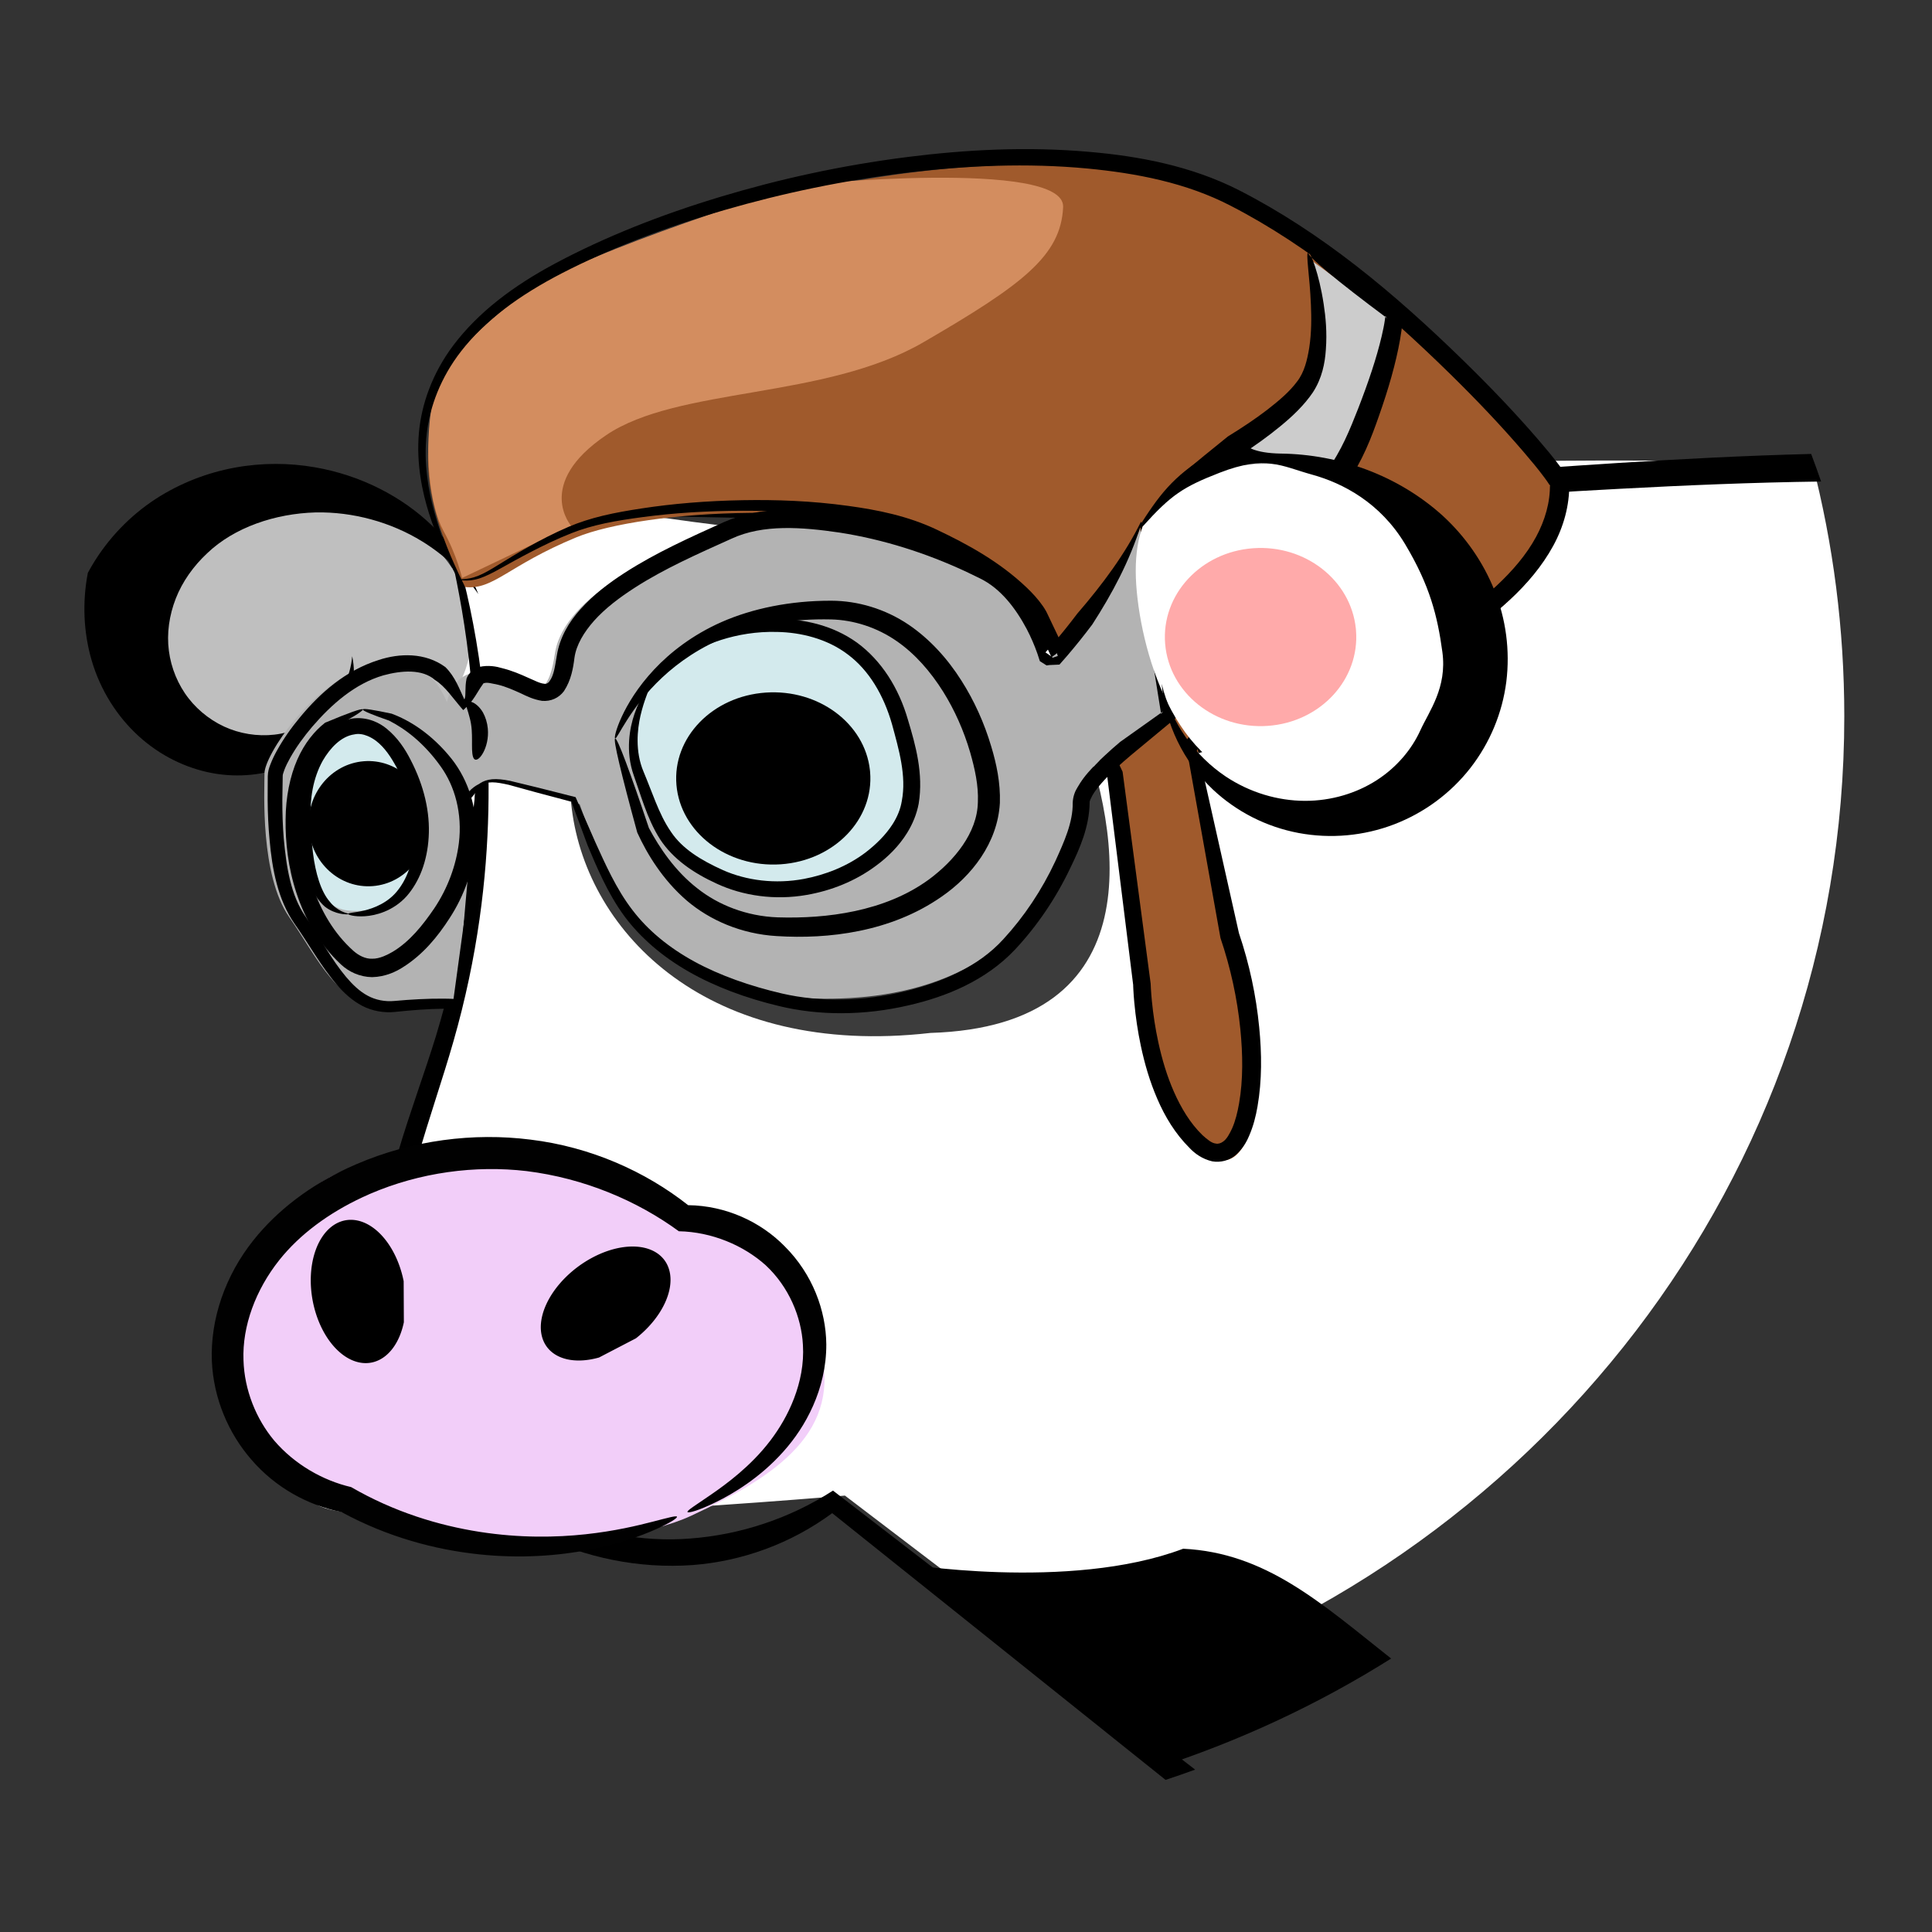 <?xml version="1.0" encoding="UTF-8" standalone="no"?>
 

<svg
   xmlns:dc="http://purl.org/dc/elements/1.1/"
   xmlns:cc="http://creativecommons.org/ns#"
   xmlns:rdf="http://www.w3.org/1999/02/22-rdf-syntax-ns#"
   xmlns:svg="http://www.w3.org/2000/svg"
   xmlns="http://www.w3.org/2000/svg"
   xmlns:sodipodi="http://sodipodi.sourceforge.net/DTD/sodipodi-0.dtd"
   xmlns:inkscape="http://www.inkscape.org/namespaces/inkscape"
   xml:space="preserve"
   width="256"
   height="256"
   style="fill-rule:evenodd"
   viewBox="0 0 72.249 72.249"
   id="svg2"
   version="1.1"
   inkscape:version="0.48.3.1 r9886"
   sodipodi:docname="avatar-default.svg"><rect x="0" y="0" width="72.249" height="72.249" fill="#333333" stroke="none"/><sodipodi:namedview
   pagecolor="#ffffff"
   bordercolor="#666666"
   borderopacity="1"
   objecttolerance="10"
   gridtolerance="10"
   guidetolerance="10"
   inkscape:pageopacity="0"
   inkscape:pageshadow="2"
   inkscape:window-width="1914"
   inkscape:window-height="1030"
   id="namedview18"
   showgrid="false"
   showguides="true"
   inkscape:guide-bbox="true"
   fit-margin-top="0"
   fit-margin-left="0"
   fit-margin-right="0"
   fit-margin-bottom="0"
   inkscape:zoom="1.2685914"
   inkscape:cx="22.428077"
   inkscape:cy="166.89951"
   inkscape:window-x="0"
   inkscape:window-y="26"
   inkscape:window-maximized="1"
   inkscape:current-layer="svg2"><sodipodi:guide
     orientation="0,1"
     position="202.036,-1.5223364e-06"
     id="guide3001" /></sodipodi:namedview>
 <defs
   id="defs4"><style
     type="text/css"
     id="style6">
   
    .fil2 {fill:#6F448A}
    .fil3 {fill:#73A848}
    .fil1 {fill:#6F448A;fill-rule:nonzero}
    .fil0 {fill:#73A848;fill-rule:nonzero}
   
  </style></defs>
 
<g
   id="g8687-3"
   transform="matrix(0.305,0,0,0.3,0.106,7.329)"><path
     d="m 47.372,93.409 a 14.932,16.477 0 1 1 8.373,2.447"
     id="path4419-58"
     style="fill:#f1f1f1;fill-opacity:1;stroke:none"
     inkscape:connector-curvature="0" /><path
     d="m 54.238,85.545 a 4.199,4.095 0 1 1 0.394,0.095"
     id="path3123-6-5-33"
     style="fill:#000000;fill-opacity:1;stroke:none"
     inkscape:connector-curvature="0" /><path
     d="m 57.172,61.589 c -0.009,0.319 -1.291,0.5 -3.38,1.166 -1.045,0.333 -2.291,0.804 -3.622,1.527 -1.331,0.723 -2.751,1.701 -4.048,3.019 0,0 0,0 0,0 -1.211,1.224 -2.324,2.758 -3.169,4.555 -0.845,1.797 -1.422,3.859 -1.522,6.026 0,0 0,0 0,2.3e-5 -0.188,3.785 1.131,8.06 3.985,11.213 0.673,0.989 1.468,1.897 2.358,2.698 2.132,1.92 4.683,3.118 7.165,3.487 0,0 0,0 0,-2.3e-5 0.053,-9.599 0.264,-17.963 0.673,-23.99 0.409,-6.028 1.014,-9.719 1.561,-9.7 0.547,0.018 0.904,3.783 0.899,10.195 -0.005,6.412 -0.374,15.473 -0.984,25.811 0,0 0,0 0,0 -3.826,0.112 -7.767,-0.786 -11.196,-2.67 -1.431,-0.786 -2.739,-1.724 -3.892,-2.784 -3.713,-4.214 -5.212,-9.701 -4.758,-14.569 0,0 0,0 0,0 0.267,-2.783 1.141,-5.321 2.343,-7.465 1.201,-2.144 2.729,-3.894 4.346,-5.228 0,-2.3e-5 0,-2.3e-5 0,-2.3e-5 1.738,-1.43 3.547,-2.366 5.194,-2.96 1.646,-0.595 3.133,-0.851 4.343,-0.933 2.42,-0.164 3.714,0.285 3.706,0.605 z"
     id="path4261-7"
     style="fill:#000000;fill-rule:evenodd;stroke:none"
     inkscape:connector-curvature="0" /><path
     id="path4095-8-6"
     d="M 191.594,33 C 173.676,33.136 157.202,33.87 145.625,35.656 108.757,52.128 58.697,32.883 55.094,37.688 L 54.875,105.531 c 0,0 -14.504,50.463 -16.906,56.469 -2.402,6.005 65.281,0 65.281,0 l 32.156,24.906 c 52.314,-15.9 90.375,-64.521 90.375,-122.031 0,-10.914 -1.358,-21.514 -3.938,-31.625 -10.129,-0.207 -20.408,-0.325 -30.25,-0.25 z"
     style="fill:#ffffff;fill-opacity:1;fill-rule:evenodd;stroke:none;display:inline"
     inkscape:connector-curvature="0" /><path
     id="path3213-0"
     d="m 144.719,168.625 c -13.97,5.373 -34.688,1.812 -34.688,1.812 l 31.094,25.625 c 10.337,-3.37 20.106,-7.999 29.094,-13.75 -8.703,-7.012 -15.379,-13.178 -25.5,-13.688 z"
     style="fill:#000000;fill-rule:evenodd;stroke:none"
     inkscape:connector-curvature="0" /><path
     d="m 36.714,76.166 c -5.191,-2.777 -3.034,-6.843 0.171,-11.339 3.205,-4.496 10.012,-5.891 15.202,-3.114 5.191,2.777 8.432,7.547 5.227,12.043 -1.939,2.721 -6.951,5.548 -10.64,5.661"
     id="path4421-9-4"
     style="fill:#c1c1c1;fill-opacity:1;stroke:none"
     inkscape:connector-curvature="0" /><path
     d="m 34.484,74.357 c 0.219,-0.229 1.441,0.67 3.553,1.636 2.112,0.966 5.218,1.935 8.65,1.757 0.168,-0.009 0.335,-0.021 0.501,-0.034 3.31,-0.269 6.148,-1.558 8.054,-2.708 1.906,-1.15 2.979,-2.117 3.215,-1.917 0.236,0.2 -0.43,1.584 -2.268,3.199 -0.919,0.808 -2.138,1.652 -3.631,2.337 -1.493,0.684 -3.259,1.205 -5.174,1.377 -0.192,0.016 -0.386,0.03 -0.581,0.04 -1.986,0.1 -3.878,-0.189 -5.511,-0.695 C 39.661,78.844 38.287,78.126 37.232,77.404 36.176,76.681 35.435,75.956 34.986,75.403 34.537,74.85 34.375,74.472 34.484,74.357 z"
     id="path4423-2-6"
     style="fill:#000000;fill-rule:evenodd;stroke:none"
     inkscape:connector-curvature="0" /><path
     d="m 50.424,57.787 c 0.057,0.312 -1.389,0.771 -3.413,1.911 -2.024,1.14 -4.635,3.081 -6.511,5.961 -0.092,0.141 -0.181,0.283 -0.268,0.425 -1.73,2.835 -2.358,5.888 -2.549,8.106 -0.191,2.218 -0.041,3.655 -0.342,3.728 -0.301,0.073 -1.027,-1.279 -1.252,-3.717 -0.224,-2.437 0.203,-6.006 2.178,-9.305 0.1,-0.165 0.202,-0.33 0.309,-0.493 1.087,-1.665 2.435,-3.025 3.805,-4.048 1.37,-1.023 2.758,-1.711 3.963,-2.139 2.411,-0.856 4.023,-0.741 4.08,-0.429 z"
     id="path4423-2-4-0"
     style="fill:#000000;fill-rule:evenodd;stroke:none"
     inkscape:connector-curvature="0" /><path
     d="M 28.674,68.303 A 18.898,16.35 0 1 1 39.271,70.731"
     id="path3979-8-8"
     style="fill:#bfbfbf;fill-opacity:1;stroke:none"
     inkscape:connector-curvature="0" /><path
     d="M 58.302,49.616 C 56.468,46.999 54.101,44.734 51.409,43.054 47.551,40.638 42.903,39.353 38.351,39.444 c -4.949,0.141 -9.956,1.85 -13.286,5.082 0,0 0,0 0,0 -1.69,1.6 -3.054,3.55 -3.858,5.646 -0.805,2.088 -1.129,4.381 -0.848,6.52 0.268,2.139 1.123,4.254 2.427,5.942 0,0 0,0 0,0 1.296,1.689 3.101,3.056 5.066,3.813 1.96,0.762 4.195,0.977 6.236,0.577 0,0 0,0 0,0 2.039,-0.39 4.024,-1.404 5.498,-2.832 1.827,-1.739 3.05,-4.308 3.249,-6.823 0.551,2.578 0.027,5.773 -1.685,8.451 -1.381,2.175 -3.589,4.073 -6.293,5.21 -2.704,1.139 -5.922,1.517 -9.143,0.917 0,0 0,0 0,0 -3.22,-0.601 -6.411,-2.165 -9.055,-4.61 -3.3e-5,0 -3.3e-5,0 -3.3e-5,0 -2.639,-2.447 -4.691,-5.706 -5.773,-9.46 -0.984,-3.452 -1.163,-7.198 -0.463,-10.899 0.147,-0.28 0.3,-0.556 0.457,-0.828 2.032,-3.509 4.763,-6.322 7.839,-8.373 0,0 3.4e-5,0 3.4e-5,0 6.193,-4.072 13.29,-5.061 19.525,-3.961 0,0 0,0 0,0 5.686,0.998 10.729,3.683 14.39,7.279 2.554,2.503 4.465,5.463 5.668,8.523 z"
     id="path3831-9-2-8"
     style="fill:#000000;fill-rule:evenodd;stroke:none"
     inkscape:connector-curvature="0" /><path
     d="m 69.762,76.416 c -1.925,-15.547 7.333,-32.162 24.231,-29.748 16.409,2.344 30.969,0.009 37.97,18.94 5.222,14.122 9.119,37.866 -18.233,38.721 C 86.561,107.471 71.687,91.963 69.762,76.416 z"
     id="path3119-3-36"
     style="opacity:0.763;fill:#000000;fill-opacity:1;stroke:none"
     inkscape:connector-curvature="0" /><path
     d="m 84.464,90.131 a 19.459,18.933 0 1 1 13.547,2.546"
     id="path3121-3-6"
     style="fill:#ffffff;fill-opacity:1;stroke:none"
     inkscape:connector-curvature="0" /><path
     d="m 94.055,85.962 a 5.426,5.291 0 1 1 0.509,0.122"
     id="path3123-67-9"
     style="fill:#000000;fill-opacity:1;stroke:none"
     inkscape:connector-curvature="0" /><g
     transform="matrix(2.298,0,0,2.019,-388.293,-408.525)"
     id="g4430-9"
     style="display:inline"><path
       d="m 204.522,237.888 c -3.707,-1.769 -2.167,-4.359 0.122,-7.223 2.289,-2.864 7.149,-3.752 10.856,-1.984 3.707,1.769 6.021,4.807 3.732,7.671 -1.385,1.733 -4.964,3.534 -7.598,3.606"
       transform="translate(-0.717,-0.179)"
       id="path4421-99"
       style="fill:#c1c1c1;fill-opacity:1;stroke:none"
       inkscape:connector-curvature="0" /><path
       d="m 202.213,236.556 c 0.088,-0.107 0.944,0.518 2.459,1.185 0.758,0.334 1.685,0.669 2.744,0.903 1.059,0.234 2.249,0.365 3.491,0.308 0.137,-0.006 0.274,-0.015 0.409,-0.025 2.384,-0.186 4.43,-1.05 5.8,-1.831 1.37,-0.782 2.123,-1.441 2.218,-1.346 0.047,0.048 -0.08,0.273 -0.384,0.621 -0.303,0.348 -0.786,0.816 -1.458,1.305 -0.672,0.49 -1.536,1 -2.569,1.413 -1.033,0.413 -2.234,0.726 -3.527,0.834 -0.147,0.012 -0.295,0.022 -0.444,0.028 -1.347,0.061 -2.632,-0.11 -3.756,-0.411 -1.124,-0.302 -2.086,-0.732 -2.844,-1.168 -0.758,-0.436 -1.314,-0.874 -1.67,-1.206 -0.355,-0.332 -0.513,-0.556 -0.469,-0.609 z"
       id="path4423-9"
       style="fill:#000000;fill-rule:evenodd;stroke:none"
       inkscape:connector-curvature="0" /></g><path
     id="path4095-6"
     d="m 221.719,32.156 c -8.152,0.209 -16.051,0.635 -23.656,1.125 -12.763,0.822 -24.744,1.813 -35.938,2.562 -34.552,2.31 -61.721,2.618 -80.219,2.625 -18.498,0.005 -28.335,-0.256 -28.344,0 -0.01,0.256 9.796,1.001 28.312,1.469 18.517,0.468 45.771,0.646 80.438,-1.25 11.231,-0.613 23.238,-1.496 35.969,-2.188 7.947,-0.432 16.155,-0.789 24.656,-0.906 -0.391,-1.158 -0.795,-2.295 -1.219,-3.438 z M 53.562,38.469 c -0.095,0.03 0.274,1.496 0.938,4.344 0.664,2.848 1.623,7.106 2.375,12.75 0.752,5.644 1.295,12.694 0.938,21 -0.358,8.306 -1.625,17.865 -4.719,28.188 -1.378,4.563 -3.161,9.384 -4.656,14.531 -1.496,5.148 -2.72,10.631 -2.562,16.594 0.198,6.182 2.044,12.57 5.656,18.219 3.366,5.259 8.242,9.817 14.219,12.812 5.625,2.817 12.187,4.233 18.844,3.75 5.989,-0.47 12.002,-2.641 17.094,-6.469 12.261,9.955 27.23,22.153 40.875,33.25 1.221,-0.408 2.42,-0.838 3.625,-1.281 -14.912,-11.68 -31.146,-24.378 -44.406,-34.781 -5.272,3.476 -11.396,5.508 -17.438,5.969 -6.027,0.499 -12.036,-0.736 -17.188,-3.25 C 61.681,161.424 57.139,157.286 54,152.5 c -3.373,-5.138 -5.152,-11.017 -5.406,-16.719 -0.278,-5.514 0.842,-10.765 2.25,-15.812 1.408,-5.048 3.097,-9.916 4.406,-14.594 2.986,-10.582 4.101,-20.347 4.281,-28.781 0.18,-8.435 -0.553,-15.546 -1.5,-21.219 -0.947,-5.673 -2.113,-9.907 -2.969,-12.719 -0.856,-2.812 -1.405,-4.217 -1.5,-4.188 z"
     style="fill:#000000;fill-rule:evenodd;stroke:none;display:inline"
     inkscape:connector-curvature="0" /><g
     transform="matrix(2.034,0,0,2.03,-428.778,-252.259)"
     id="g3947-7-4"><path
       d="m 252.319,205.297 c -5.2,2.463 -15.883,1.578 -20.662,-0.761 -4.779,-2.338 -6.592,-5.451 -7.225,-8.62 -0.634,-3.169 2.916,-12.549 10.141,-12.423 7.225,0.127 10.514,-0.262 14.958,1.775 4.444,2.037 9.127,4.437 10.521,9.634 1.394,5.197 -2.533,7.932 -7.732,10.394 z"
       id="path3913-7-9-30"
       style="fill:#f2cef9;fill-opacity:1;fill-rule:evenodd;stroke:none"
       inkscape:connector-curvature="0" /><path
       d="m 251.442,205.364 c 0.035,0.079 -0.396,0.376 -1.284,0.779 -0.888,0.403 -2.242,0.906 -4.045,1.259 -1.803,0.353 -4.064,0.55 -6.633,0.271 -2.569,-0.278 -5.451,-1.037 -8.267,-2.596 -2.004,-0.405 -3.981,-1.498 -5.434,-3.227 -1.375,-1.612 -2.269,-3.738 -2.373,-6.015 -0.107,-2.617 0.819,-5.294 2.505,-7.447 1.478,-1.888 3.464,-3.38 5.675,-4.428 0.179,-0.085 0.358,-0.166 0.539,-0.245 3.381,-1.481 7.065,-1.946 10.487,-1.505 3.638,0.45 6.934,1.96 9.504,4.026 2.289,0.027 4.382,1.031 5.817,2.523 1.692,1.715 2.49,3.962 2.511,6.012 0,0 0,0 0,0 0.007,1.403 -0.319,2.681 -0.798,3.785 -0.479,1.104 -1.111,2.036 -1.773,2.792 -0.74,0.847 -1.505,1.49 -2.206,1.992 -0.702,0.502 -1.342,0.864 -1.873,1.129 -1.062,0.53 -1.678,0.692 -1.719,0.606 -0.041,-0.086 0.496,-0.417 1.438,-1.079 0.471,-0.331 1.041,-0.748 1.658,-1.285 0.616,-0.537 1.28,-1.193 1.897,-2.017 0.547,-0.732 1.062,-1.606 1.434,-2.601 0.373,-0.995 0.604,-2.111 0.533,-3.28 0,0 0,0 0,0 -0.089,-1.7 -0.837,-3.554 -2.247,-4.891 -1.333,-1.218 -3.242,-2.046 -5.233,-2.085 -2.515,-1.875 -5.707,-3.256 -9.183,-3.695 -3.084,-0.367 -6.41,0.071 -9.444,1.404 -0.161,0.071 -0.322,0.145 -0.481,0.222 -1.973,0.945 -3.724,2.234 -4.977,3.839 -1.417,1.816 -2.239,4.045 -2.158,6.153 0.056,1.83 0.758,3.598 1.851,4.93 1.231,1.464 2.929,2.451 4.638,2.857 2.598,1.536 5.302,2.36 7.741,2.748 2.44,0.388 4.619,0.343 6.386,0.149 1.767,-0.194 3.129,-0.531 4.055,-0.774 0.926,-0.243 1.424,-0.385 1.459,-0.306 z"
       id="path3913-74-7"
       style="fill:#010101;fill-opacity:1;fill-rule:evenodd;stroke:none"
       inkscape:connector-curvature="0" /></g><path
     d="m 73.099,144.788 a 5.705,9.009 52.613 1 1 4.528,-2.394"
     id="path3985-6-29"
     style="fill:#000000;fill-opacity:1;stroke:none"
     inkscape:connector-curvature="0" /><path
     d="m 49.169,140.396 a 9.009,5.705 80.222 1 1 -0.023,-5.122"
     id="path3985-1-5-6"
     style="fill:#000000;fill-opacity:1;stroke:none"
     inkscape:connector-curvature="0" /><path
     sodipodi:nodetypes="cssscssccczzc"
     inkscape:connector-curvature="0"
     id="path11106-2-2"
     d="M 56.681,48.744 C 52.016,39.186 45.422,22.429 68.956,9.904 c 23.466,-12.489 63.228,-18.95 82.825,-8.738 19.597,10.213 39.807,34.275 39.833,35.655 0.375,20.056 -45.136,32.561 -45.136,32.561 0,0 -0.552,8.005 4.692,23.737 5.244,15.733 2.208,32.018 -4.14,25.67 -6.348,-6.348 -6.624,-19.597 -6.624,-19.597 l -3.312,-26.222 -9.109,-19.597 c 0,0 -1.785,-4.56 -13.099,-10.118 -11.314,-5.558 -36.227,-4.208 -44.594,-0.694 -8.366,3.514 -10.117,6.568 -13.611,6.183 z"
     style="fill:#a05a2c;fill-rule:evenodd;stroke:none" /><path
     sodipodi:nodetypes="cssccssscc"
     inkscape:connector-curvature="0"
     id="path11928-0"
     d="m 64.312,11.874 c 0,0 -10.496,7.332 -11.593,13.456 -1.188,6.633 -0.345,13.387 1.311,16.423 1.656,3.036 2.277,5.865 2.277,5.865 l 13.387,-6.486 c 0,0 -4.554,-5.244 4.278,-11.317 8.833,-6.072 26.774,-4.416 38.918,-11.593 12.145,-7.176 16.837,-10.765 17.113,-16.837 0.276,-6.072 -32.294,-2.76 -32.294,-2.76 0,0 -26.498,8.281 -33.398,13.249 z"
     style="fill:#d38d5f;fill-opacity:1;stroke:none" /><path
     inkscape:connector-curvature="0"
     style="fill:#000000;fill-rule:evenodd;stroke:none"
     d="m 55.94,47.819 c -0.053,0.026 -0.46,-0.65 -1.142,-2.013 -0.681,-1.363 -1.663,-3.408 -2.542,-6.232 -0.416,-1.336 -0.801,-2.853 -1.05,-4.545 -0.249,-1.692 -0.365,-3.558 -0.186,-5.567 0.159,-1.743 0.56,-3.57 1.25,-5.407 0.69,-1.837 1.669,-3.685 2.959,-5.432 1.485,-2.005 3.32,-3.881 5.456,-5.6 2.135,-1.72 4.572,-3.283 7.186,-4.692 3e-6,-1.7e-6 6e-6,-3.4e-6 9e-6,-5.1e-6 5.889,-3.185 12.686,-5.958 20.182,-8.249 7.031,-2.151 14.703,-3.896 22.907,-4.946 0,-6e-7 10e-6,-1.2e-6 10e-6,-1.8e-6 7.055,-0.905 14.541,-1.326 22.268,-0.635 6.091,0.536 12.466,1.751 18.319,4.768 4.995,2.593 9.762,5.784 14.34,9.4 4.578,3.616 8.967,7.655 13.228,11.888 3.147,3.121 6.238,6.388 9.179,9.861 0.888,1.049 1.778,2.126 2.617,3.269 0.243,0.33 0.497,0.685 0.737,1.079 0.073,0.116 0.155,0.262 0.239,0.44 0.051,0.032 0.119,0.253 0.169,0.666 0.043,2.712 -0.699,5.379 -1.965,7.737 -1.364,2.541 -3.229,4.753 -5.287,6.696 -4.601,4.352 -10.126,7.64 -15.813,10.458 -0.99,0.492 -1.989,0.971 -2.996,1.437 -4.192,1.938 -8.46,3.621 -12.746,5.113 -1.726,0.601 -3.459,1.172 -5.199,1.705 0,0 0,0 0,0 -0.487,0.149 -0.975,0.295 -1.466,0.437 0,0 0,0 0,0 -0.13,0.037 -0.26,0.075 -0.391,0.112 10e-6,-7e-6 10e-6,-8e-6 10e-6,-9e-6 0.107,-0.221 0.214,-0.441 0.32,-0.662 0,0 0,0 0,0 -0.008,0.002 -0.017,0.004 -0.025,0.006 1.717,7.789 3.412,15.455 5.071,22.981 1.277,3.837 2.107,7.781 2.482,11.728 0.319,3.279 0.351,6.616 -0.207,9.88 0,0 0,1e-5 0,1e-5 -0.204,1.208 -0.509,2.438 -1.017,3.627 -0.347,0.864 -0.891,1.77 -1.756,2.499 -0.762,0.612 -1.759,0.883 -2.772,0.711 -1.217,-0.285 -2.139,-0.966 -2.797,-1.679 -1.758,-1.778 -3.011,-3.911 -3.935,-6.089 -0.927,-2.169 -1.568,-4.411 -2.032,-6.646 -0.372,-1.788 -0.634,-3.584 -0.797,-5.374 0,0 0,0 0,0 0,0 0,-1e-5 0,-1e-5 0,0 0,0 0,0 -0.05,-0.543 -0.09,-1.089 -0.118,-1.636 0,0 0,0 0,0 0,-5e-6 0,-1.1e-5 0,-1.6e-5 0,0 0,0 0,0 -0.008,-0.15 -0.014,-0.301 -0.02,-0.454 0,0 0,0 0,0 -3e-5,-0.023 3e-5,-0.047 2.7e-4,-0.071 0,0 0,0 0,0 -3.2e-4,-0.014 -6.5e-4,-0.027 -8.8e-4,-0.041 -1.109,-9.037 -2.173,-17.732 -3.184,-26.033 -1e-5,-4e-6 -1e-5,-8e-6 -1e-5,-1.3e-5 -3.142,-6.805 -6.146,-13.321 -8.996,-19.512 -0.006,-0.025 -0.033,-0.075 -0.072,-0.152 -0.087,-0.169 -0.194,-0.34 -0.31,-0.517 -0.483,-0.732 -1.087,-1.402 -1.734,-2.048 -3.067,-3.062 -6.833,-5.18 -10.511,-7.022 -3.294,-1.652 -6.874,-2.401 -10.313,-2.939 -4.464,-0.692 -8.737,-0.893 -12.722,-0.888 -3e-6,0 -6e-6,0 -9e-6,0 -4.454,0.006 -8.544,0.288 -12.214,0.78 -1.675,0.227 -3.265,0.47 -4.742,0.792 -1.476,0.323 -2.838,0.725 -4.074,1.225 -1.849,0.746 -3.476,1.552 -4.913,2.307 -1.437,0.756 -2.684,1.463 -3.753,2.071 -0.988,0.564 -1.868,1.015 -2.628,1.263 -0.797,0.26 -1.441,0.285 -1.862,0.261 -0.421,-0.023 -0.627,-0.089 -0.624,-0.119 0.003,-0.03 0.216,-0.025 0.621,-0.061 0.405,-0.036 1.012,-0.119 1.742,-0.417 0.707,-0.287 1.521,-0.769 2.481,-1.376 1.041,-0.661 2.264,-1.421 3.687,-2.234 1.423,-0.813 3.046,-1.68 4.912,-2.495 1.277,-0.555 2.68,-1.009 4.189,-1.38 1.509,-0.37 3.126,-0.655 4.807,-0.914 3.709,-0.576 7.85,-0.94 12.357,-1.019 4e-6,0 7e-6,0 1e-5,0 4.032,-0.071 8.379,0.07 12.954,0.715 3.512,0.49 7.246,1.235 10.816,2.956 3.768,1.816 7.696,3.988 11.034,7.227 0.706,0.685 1.393,1.441 1.985,2.308 0.143,0.21 0.284,0.436 0.414,0.68 0.035,0.064 0.082,0.156 0.135,0.281 2.926,6.236 6.006,12.808 9.222,19.683 0,4e-6 0,8e-6 0,1.3e-5 1.099,8.409 2.248,17.23 3.44,26.411 3.5e-4,0.014 8.1e-4,0.028 0.001,0.042 0,0 0,0 0,0 0.002,0.052 0.005,0.105 0.008,0.158 0,10e-7 0,2e-6 0,3e-6 0.005,0.138 0.012,0.277 0.02,0.417 0,0 0,0 0,0 0,5e-6 0,10e-6 0,1.5e-5 0,0 0,0 0,0 0.029,0.514 0.07,1.03 0.12,1.55 0,0 0,0 0,0 0,0 0,1e-5 0,1e-5 0,0 0,0 0,0 0.165,1.711 0.423,3.423 0.785,5.124 0.455,2.126 1.063,4.225 1.928,6.218 0.873,1.994 1.979,3.891 3.485,5.376 0.582,0.528 1.119,1 1.634,1.051 0.276,0.077 0.655,-0.045 0.921,-0.259 0.446,-0.324 0.763,-0.939 1.084,-1.629 0.411,-0.951 0.661,-2.01 0.853,-3.114 0,0 0,-1e-5 0,-1e-5 0.511,-2.988 0.461,-6.118 0.155,-9.269 -0.379,-3.818 -1.194,-7.637 -2.435,-11.354 -1.414,-8.014 -2.849,-16.189 -4.305,-24.496 0.018,-0.005 0.026,-0.008 0.035,-0.01 0,0 0,0 0,0 0.172,-0.239 0.345,-0.478 0.518,-0.718 0,-10e-7 0,-2e-6 0,-4e-6 0.124,-0.035 0.249,-0.071 0.375,-0.107 0,0 0,0 0,0 0.476,-0.138 0.952,-0.281 1.43,-0.428 0,0 0,0 0,0 1.707,-0.524 3.41,-1.087 5.111,-1.68 4.223,-1.475 8.419,-3.13 12.528,-5.03 0.987,-0.456 1.965,-0.925 2.934,-1.407 5.576,-2.782 10.907,-5.928 15.238,-10.043 1.925,-1.831 3.639,-3.838 4.832,-6.083 1.093,-2.056 1.746,-4.334 1.696,-6.573 0.048,0.276 0.052,0.369 0.047,0.276 -0.018,-0.043 -0.058,-0.109 -0.112,-0.201 -0.176,-0.293 -0.39,-0.591 -0.621,-0.908 -0.784,-1.073 -1.637,-2.11 -2.51,-3.146 -2.878,-3.414 -5.915,-6.64 -9.018,-9.735 -4.217,-4.199 -8.527,-8.195 -12.998,-11.76 -4.472,-3.565 -9.105,-6.699 -13.945,-9.232 -5.45,-2.873 -11.561,-4.05 -17.499,-4.63 -7.525,-0.723 -14.872,-0.358 -21.837,0.476 -10e-6,6e-7 -10e-6,1.1e-6 -10e-6,1.7e-6 -8.095,0.971 -15.681,2.625 -22.649,4.677 -7.431,2.191 -14.156,4.838 -19.989,7.891 -4e-6,1.6e-6 -7e-6,3.2e-6 -1e-5,4.8e-6 -2.569,1.35 -4.956,2.828 -7.043,4.449 -2.087,1.621 -3.876,3.385 -5.321,5.276 -2.503,3.266 -3.834,6.903 -4.211,10.21 -0.221,1.911 -0.157,3.712 0.039,5.359 0.195,1.647 0.522,3.14 0.88,4.465 0.759,2.801 1.633,4.875 2.208,6.278 0.576,1.403 0.88,2.13 0.827,2.156 z"
     id="path11106-0" /><path
     sodipodi:nodetypes="cscszsscccsssscssssccc"
     inkscape:connector-curvature="0"
     id="path11090-7-7"
     d="m 56.095,76.098 c 0,0 1.104,-3.864 4.968,-3.036 3.864,0.828 9.661,2.76 9.661,2.76 0,0 3.312,9.937 5.796,12.973 2.484,3.036 8.29,9.455 14.905,10.489 6.615,1.034 21.529,2.484 31.466,-6.348 6.425,-5.711 8.833,-15.181 8.833,-18.493 0,-3.312 10.903,-10.213 10.903,-10.213 l -3.174,-22.771 c 0,0 -4.754,12.368 -11.662,16.561 -0.559,-3.95 1.725,-4.278 -8.764,-11.731 -10.489,-7.452 -24.842,-8.005 -31.466,-4.968 -6.624,3.036 -18.769,8.281 -19.873,15.733 -1.104,7.452 -3.588,3.588 -8.005,2.484 -4.416,-1.104 -5.244,3.588 -5.244,3.588 0,0 -2.208,-6.9 -9.385,-4.692 -7.176,2.208 -12.973,11.317 -12.973,13.525 0,2.208 -0.552,12.697 3.036,17.941 3.588,5.244 6.072,11.317 11.593,10.765 5.52,-0.552 8.488,-0.138 8.488,-0.138 l 1.932,-14.353 z"
     style="fill:#b3b3b3;fill-rule:evenodd;stroke:none" /><path
     sodipodi:nodetypes="cssszsc"
     inkscape:connector-curvature="0"
     id="path11098-3-9"
     d="m 79.272,61.582 c 0,0 -3.312,5.382 -1.242,10.765 2.572,6.688 2.902,9.588 9.937,12.835 7.176,3.312 14.609,0.751 18.493,-2.208 5.796,-4.416 5.942,-8.763 3.588,-17.113 -2.354,-8.35 -8.143,-12.007 -15.043,-12.007 -6.9,0 -12.973,3.864 -15.733,7.728 z"
     style="fill:#d3eaed;fill-opacity:1;fill-rule:evenodd;stroke:none" /><path
     inkscape:connector-curvature="0"
     style="fill:#000000;fill-rule:evenodd;stroke:none"
     d="m 75.077,67.629 c 0.274,-0.082 1.791,4.064 4.137,11.154 0.662,1.259 1.454,2.578 2.426,3.869 0.972,1.291 2.124,2.555 3.518,3.658 10e-7,1e-6 2e-6,1e-6 3e-6,2e-6 1.273,1.026 2.77,1.893 4.437,2.523 1.667,0.63 3.504,1.021 5.412,1.088 3.032,0.094 6.275,-0.086 9.471,-0.783 3.196,-0.697 6.345,-1.913 9.085,-3.95 1.557,-1.175 3.026,-2.618 4.124,-4.248 1.098,-1.63 1.825,-3.449 1.861,-5.361 7.6e-4,-0.017 10e-4,-0.033 0.002,-0.05 0.085,-2.032 -0.366,-4.111 -0.943,-6.162 -0.781,-2.715 -1.901,-5.274 -3.31,-7.571 0,0 0,0 0,0 -1.557,-2.523 -3.455,-4.726 -5.674,-6.29 -2.442,-1.734 -5.318,-2.656 -8.063,-2.722 0,0 0,0 0,0 0,-10e-7 0,-10e-7 0,-10e-7 0,0 0,0 0,0 -4.761,-0.113 -9.131,0.649 -12.706,2.095 0,0 0,0 0,0 -3.362,1.353 -6.022,3.258 -7.985,5.123 0,0 0,0 0,0 -10e-7,10e-7 -2e-6,10e-7 -2e-6,2e-6 0,0 0,0 0,0 -2.078,1.973 -3.417,3.878 -4.291,5.258 0,0 0,0 0,0 -0.469,0.74 -0.804,1.332 -1.041,1.739 0,0 0,0 0,0 -0.123,0.211 -0.22,0.371 -0.294,0.478 0,0 0,0 0,0 0,0 0,0 -10e-7,0 -0.038,0.054 -0.07,0.094 -0.097,0.119 0,0 0,0 0,0 0,0 0,0 0,0 -0.03,0.008 -0.047,0.016 -0.056,0.022 -0.009,0.006 -0.011,0.01 -0.011,0.011 0,0 0,0 0,0 0,0 0,0 0,0 0,0 0,0 0,0 0,0 0,0 0,0 0,0 0,0 0,0 0,0 0,0 0,0 0,0 0,0 0,0 0,0 0,0 0,0 0,0 0,0 0,0 0,0 0,0 0,0 -2.4e-5,6e-5 -1.9e-5,4.5e-5 -1.9e-5,4.5e-5 0,0 -5e-6,1.5e-5 1.1e-5,-4.8e-5 0,0 0,0 0,0 0,0 0,0 0,0 0,0 0,0 0,0 0,0 0,0 0,0 0,0 0,0 0,0 0,0 0,0 0,0 0,0 0,0 0,0 0,0 0,0 0,0 0,0 0,0 0,0 0,0 0,0 0,0 1.74e-4,-6.95e-4 0.001,-0.005 -0.003,-0.016 -0.004,-0.01 -0.013,-0.027 -0.032,-0.051 -10e-7,-10e-7 -10e-7,-10e-7 -10e-7,-10e-7 0,0 0,0 0,0 -0.005,-0.037 -0.005,-0.09 0.002,-0.158 0,-10e-7 0,-10e-7 0,-10e-7 0,0 0,0 0,0 0.013,-0.132 0.05,-0.321 0.115,-0.563 0,0 0,-10e-7 0,-10e-7 0.126,-0.466 0.358,-1.13 0.735,-1.952 0,0 0,0 0,0 0.704,-1.533 1.918,-3.649 3.972,-5.874 0,0 0,0 0,0 1e-6,-1e-6 2e-6,-2e-6 2e-6,-2e-6 0,0 0,0 0,0 1.946,-2.108 4.677,-4.292 8.236,-5.895 0,0 0,0 0,0 3.785,-1.697 8.442,-2.681 13.487,-2.667 0,0 0,0 0,0 10e-6,0 10e-6,0 10e-6,0 0,0 0,0 0,0 3.216,0.011 6.576,1.003 9.471,2.99 2.576,1.778 4.753,4.211 6.47,6.968 0,0 0,0 0,0 1.562,2.495 2.8,5.269 3.656,8.209 0.646,2.173 1.137,4.53 1.06,7.006 -6.3e-4,0.02 -10e-4,0.04 -0.002,0.06 -0.283,4.997 -3.483,9.091 -7.126,11.645 -3.152,2.24 -6.642,3.561 -10.114,4.283 -3.472,0.722 -6.924,0.846 -10.11,0.644 -2.175,-0.128 -4.243,-0.628 -6.104,-1.397 -1.862,-0.769 -3.518,-1.805 -4.918,-3.012 -10e-7,0 -2e-6,-10e-7 -3e-6,-2e-6 -1.51,-1.323 -2.721,-2.776 -3.712,-4.23 C 79.169,82.166 78.399,80.712 77.784,79.341 75.816,72.019 74.803,67.711 75.077,67.629 z"
     id="path11086-5" /><path
     inkscape:connector-curvature="0"
     style="fill:#000000;fill-rule:evenodd;stroke:none"
     d="m 58.033,74.046 c -0.011,-0.003 -0.019,-0.037 -0.014,-0.094 0.005,-0.05 0.02,-0.121 0.056,-0.207 0,0 0,0 0,0 0,0 0,-10e-7 0,-10e-7 0,0 0,0 0,0 0.069,-0.164 0.221,-0.387 0.497,-0.572 0,0 0,0 0,0 0.334,-0.222 0.809,-0.41 1.426,-0.466 0.616,-0.056 1.381,0.031 2.167,0.191 0,0 0,0 0,0 2.028,0.488 4.728,1.168 8.059,2.037 2.18e-4,1.33e-4 2.18e-4,1.33e-4 2.18e-4,1.33e-4 0.728,1.695 1.535,3.568 2.419,5.612 0,0 0,0 0,0 0.603,1.353 1.234,2.782 1.968,4.227 0.734,1.445 1.569,2.906 2.624,4.288 0,0 0,0 0,0 2e-6,2e-6 3e-6,4e-6 5e-6,6e-6 0,0 0,0 0,0 1.87,2.482 4.424,4.634 7.554,6.371 3.129,1.737 6.837,3.057 10.763,3.985 0,0 0,0 0,0 4.665,1.087 9.903,1.008 15.111,-0.279 0,0 0,0 0,0 4.37,-1.103 8.875,-2.991 12.006,-6.49 0,0 0,0 0,0 2.547,-2.813 4.719,-6.11 6.385,-9.745 0,0 0,0 0,0 1.071,-2.404 2.163,-4.834 2.123,-7.27 0.033,-0.803 0.295,-1.455 0.597,-1.935 0.395,-0.697 0.865,-1.309 1.344,-1.865 0,0 0,0 0,0 0,-3e-6 0,-7e-6 1e-5,-1e-5 0,0 0,0 0,0 1.183,-1.38 2.511,-2.608 3.862,-3.774 0,0 0,0 0,0 1.739,-1.259 3.496,-2.528 5.269,-3.807 5e-5,-8.5e-5 5e-5,-8.5e-5 5e-5,-8.5e-5 -0.005,0.007 -0.011,0.015 -0.016,0.022 -0.015,0.02 -0.03,0.04 -0.044,0.06 -0.057,0.077 -0.114,0.154 -0.171,0.231 0,0 0,0 0,0 -0.029,-0.182 -0.058,-0.365 -0.087,-0.548 0,-5e-6 0,-9e-6 0,-1.3e-5 -0.106,-0.664 -0.211,-1.33 -0.317,-1.997 0,0 0,0 0,0 0,-4e-6 0,-8e-6 0,-1.3e-5 0,0 0,0 0,0 -0.341,-2.154 -0.682,-4.328 -1.023,-6.52 0,0 0,0 0,0 -0.391,-4.697 -0.788,-9.483 -1.096,-14.363 0,-6e-6 0,-6e-6 0,-6e-6 -1.349,4.388 -3.491,8.452 -5.92,12.276 0,0 0,0 0,0 -0.98,1.327 -2.005,2.63 -3.078,3.904 -1e-5,4e-6 -1e-5,7e-6 -1e-5,1.1e-5 0,0 0,0 0,0 -0.309,0.367 -0.623,0.732 -0.944,1.095 0,0 0,0 0,0 -0.412,0.019 -0.825,0.038 -1.24,0.058 -0.084,0.012 -0.168,0.023 -0.252,0.034 -0.03,0.004 -0.06,0.008 -0.09,0.012 -0.019,-0.013 -0.039,-0.025 -0.059,-0.038 -0.053,-0.034 -0.106,-0.069 -0.159,-0.103 -0.201,-0.13 -0.403,-0.26 -0.606,-0.391 -10e-6,-6e-6 -2e-5,-1.3e-5 -3e-5,-1.9e-5 -0.091,-0.312 -0.193,-0.625 -0.301,-0.938 0,0 0,0 0,0 0,-4e-6 0,-9e-6 0,-1.3e-5 -0.362,-1.045 -0.796,-2.067 -1.302,-3.054 0,-4e-6 0,-8e-6 -1e-5,-1.2e-5 -1.373,-2.621 -3.213,-5.073 -5.722,-6.316 -0.55,-0.281 -1.105,-0.555 -1.665,-0.821 -4.988,-2.368 -10.232,-4.05 -15.535,-4.893 -4.648,-0.694 -9.411,-1.07 -13.27,0.751 -4.163,1.906 -8.245,3.741 -11.868,6.112 -1.869,1.227 -3.617,2.558 -5.011,4.143 -1.203,1.391 -2.166,2.961 -2.389,4.607 -0.156,1.277 -0.399,2.773 -1.281,4.138 -0.617,0.858 -1.618,1.319 -2.697,1.22 C 65.039,62.763 64.201,62.337 63.511,61.997 62.558,61.56 61.648,61.153 60.743,60.93 c -0.763,-0.149 -1.376,-0.351 -1.754,-0.193 -0.043,-0.034 -0.131,0.087 -0.191,0.209 -0.578,0.781 -1.064,2.022 -2.349,3.143 -5e-6,5e-6 -1e-5,9e-6 -1.5e-5,1.3e-5 -1.279,-1.474 -2.179,-2.956 -3.477,-3.766 -1.529,-1.377 -4.082,-1.185 -6.306,-0.571 -3.507,1.033 -6.379,3.632 -8.738,6.415 -1.029,1.232 -1.95,2.518 -2.695,3.866 -0.275,0.5 -0.522,0.991 -0.707,1.484 -0.117,0.353 -0.227,0.621 -0.211,0.804 -0.005,1.028 -0.043,2.026 -0.045,2.995 -0.003,1.618 0.046,3.207 0.173,4.761 0.323,3.616 0.868,7.119 2.661,9.728 1.806,2.674 3.187,5.372 4.975,7.535 0.801,0.961 1.664,1.811 2.652,2.345 0.986,0.547 2.137,0.76 3.228,0.661 2.108,-0.193 4.151,-0.309 6.114,-0.292 0.501,0.004 1.001,0.018 1.498,0.049 2e-6,0 5e-6,0 7e-6,0 0.126,0.008 0.253,0.017 0.382,0.029 -3e-6,1e-5 -7e-6,1e-5 -1.1e-5,2e-5 -0.069,0.1 -0.133,0.197 -0.19,0.29 -3e-6,1e-5 -6e-6,1e-5 -10e-6,2e-5 0.446,-6.156 0.872,-11.373 1.253,-15.502 0.525,-7.038 0.878,-10.882 1.018,-10.874 0.14,0.008 0.054,3.867 -0.224,10.931 -0.35,4.239 -0.852,9.648 -1.507,16.102 -3.39e-4,-3e-5 -3.47e-4,-2e-5 -3.55e-4,-2e-5 -0.143,0.084 -0.292,0.174 -0.447,0.267 -9e-6,1e-5 -1.8e-5,1e-5 -2.6e-5,2e-5 -0.114,-0.008 -0.23,-0.014 -0.348,-0.019 -2e-6,0 -5e-6,0 -7e-6,0 -0.468,-0.02 -0.945,-0.023 -1.432,-0.018 -1.906,0.02 -3.901,0.172 -5.978,0.398 -1.349,0.145 -2.773,-0.094 -4.043,-0.762 -1.219,-0.654 -2.244,-1.607 -3.118,-2.649 -1.946,-2.303 -3.408,-5.039 -5.168,-7.577 -2.049,-3.007 -2.75,-6.793 -3.066,-10.491 -0.149,-1.612 -0.219,-3.251 -0.232,-4.908 -0.008,-1.012 0.02,-2.013 0.015,-3 0.016,-0.588 0.162,-1.071 0.315,-1.445 0.226,-0.613 0.506,-1.189 0.803,-1.735 0.803,-1.482 1.779,-2.876 2.86,-4.19 2.43,-2.991 5.575,-5.82 9.617,-7.109 2.545,-0.854 5.707,-0.962 8.18,0.883 1.216,1.215 1.742,2.794 2.324,4.026 1e-6,-2e-6 2e-6,-3e-6 3e-6,-4e-6 0.24,-0.36 0.027,-1.413 0.278,-2.616 0.261,-0.646 0.807,-1.176 1.57,-1.432 1.108,-0.251 2.085,-0.059 2.829,0.168 1.135,0.287 2.173,0.733 3.148,1.184 0.785,0.339 1.422,0.703 1.979,0.746 0.204,0.069 0.515,-0.091 0.633,-0.307 0.569,-0.756 0.685,-1.946 0.91,-3.237 0.349,-2.209 1.478,-4.164 2.89,-5.743 1.586,-1.798 3.48,-3.267 5.443,-4.551 3.814,-2.501 7.993,-4.404 12.145,-6.309 4.595,-2.054 9.804,-1.752 14.573,-0.953 5.537,0.876 10.992,2.619 16.163,5.076 0.58,0.276 1.155,0.56 1.725,0.852 3.094,1.623 5.263,4.409 6.718,7.318 0,5e-6 0,9e-6 0,1.4e-5 0.554,1.085 1.029,2.206 1.424,3.35 0,5e-6 0,10e-6 0,1.4e-5 0.119,0.343 0.231,0.692 0.334,1.046 0,3e-6 -1e-5,5e-6 -2e-5,8e-6 -0.15,0.052 -0.3,0.104 -0.451,0.157 -0.04,0.014 -0.08,0.028 -0.121,0.043 -0.015,0.005 -0.03,0.011 -0.045,0.016 -0.014,-0.013 -0.028,-0.027 -0.042,-0.041 -0.039,-0.038 -0.078,-0.076 -0.118,-0.113 -0.244,-0.169 -0.488,-0.339 -0.731,-0.511 0,0 0,0 0,0 0.307,-0.346 0.609,-0.697 0.91,-1.052 1e-5,-3e-6 1e-5,-7e-6 1e-5,-1.1e-5 1.042,-1.233 2.039,-2.497 2.994,-3.785 3.097,-3.646 5.874,-7.44 7.82,-11.482 0,0 0,0 0,0 1.037,4.944 2.14,9.807 3.206,14.591 0,0 0,0 0,0 0.332,2.192 0.664,4.366 0.995,6.52 0,0 0,0 0,0 0,4e-6 0,9e-6 0,1.3e-5 0.102,0.668 0.205,1.333 0.307,1.997 0,5e-6 0,9e-6 0,1.3e-5 0.028,0.183 0.056,0.365 0.084,0.547 -0.042,0.173 -0.084,0.346 -0.125,0.519 -0.011,0.045 -0.022,0.09 -0.033,0.135 -0.004,0.017 -0.008,0.033 -0.012,0.05 0,0 0,0 0,0 -1.904,1.608 -3.789,3.197 -5.654,4.767 -1.309,1.124 -2.556,2.258 -3.621,3.498 0,0 0,0 0,0 0,3e-6 0,6e-6 -1e-5,1e-5 -0.435,0.509 -0.83,1.006 -1.12,1.524 -0.195,0.401 -0.371,0.708 -0.338,0.912 0,0 0,0 0,0 -0.04,3.018 -1.212,5.715 -2.363,8.118 0,0 0,0 0,0 -1.776,3.808 -4.088,7.256 -6.795,10.197 0,0 0,0 0,0 -3.581,3.852 -8.41,5.862 -13.008,6.931 0,0 0,0 0,0 -5.475,1.302 -10.987,1.308 -15.907,0.1 0,0 0,0 0,0 -4.035,-0.978 -7.86,-2.416 -11.098,-4.3 -3.239,-1.884 -5.895,-4.213 -7.848,-6.872 0,0 0,0 0,0 -10e-7,-2e-6 -3e-6,-4e-6 -4e-6,-6e-6 0,0 0,0 0,0 -1.085,-1.495 -1.925,-3.035 -2.647,-4.535 -0.722,-1.501 -1.325,-2.962 -1.89,-4.334 0,0 0,0 0,0 -0.709,-1.959 -1.369,-3.773 -1.977,-5.432 0,0 0,0 0,0 -3.14,-0.834 -5.72,-1.543 -7.674,-2.104 0,0 0,0 0,0 -0.77,-0.174 -1.469,-0.314 -2.032,-0.314 -0.562,-5.08e-4 -0.994,0.126 -1.314,0.295 0,0 0,0 0,0 -0.256,0.133 -0.416,0.297 -0.508,0.425 0,0 0,0 0,0 -1e-6,0 -1e-6,0 -1e-6,0 0,0 0,0 0,0 -0.05,0.069 -0.082,0.128 -0.105,0.168 -0.026,0.046 -0.041,0.073 -0.052,0.069 z"
     id="path11090-2" /><path
     inkscape:connector-curvature="0"
     style="fill:#000000;fill-rule:evenodd;stroke:none"
     d="m 44.128,64.006 c 0.084,0.173 -1.398,1.092 -4.034,2.541 -1.058,0.993 -2.039,2.414 -2.682,4.315 -0.643,1.901 -0.941,4.295 -0.87,6.831 0.095,2.67 0.506,5.626 1.49,8.516 0.984,2.89 2.544,5.709 4.974,7.909 0.648,0.578 1.473,0.992 2.256,0.959 0.465,0.012 0.951,-0.108 1.444,-0.309 0.363,-0.148 0.727,-0.339 1.084,-0.55 2.105,-1.279 3.699,-3.321 5.094,-5.397 1.694,-2.563 2.692,-5.42 3.03,-8.158 0,-10e-7 1e-6,-2e-6 1e-6,-3e-6 0.224,-1.834 0.096,-3.637 -0.3,-5.257 -0.396,-1.62 -1.062,-3.059 -1.899,-4.254 -1.031,-1.485 -2.161,-2.705 -3.261,-3.651 -1.1,-0.946 -2.17,-1.622 -3.101,-2.106 -2.057,-0.729 -3.232,-1.22 -3.226,-1.385 0,0 0,0 0,0 0,0 0,0 0,0 0,0 0,-1e-6 0,-1e-6 5.27e-4,-0.004 5.72e-4,-0.004 5.72e-4,-0.004 0,0 -5.4e-5,-9e-6 8.72e-4,-0.004 0,0 0,-1e-6 0,-1e-6 0,0 0,0 0,0 0,0 0,0 0,0 0.048,-0.153 1.283,0.037 3.537,0.528 1.047,0.392 2.27,1.005 3.547,1.929 1.276,0.924 2.606,2.163 3.822,3.719 1.019,1.318 1.857,2.922 2.385,4.744 0.528,1.823 0.747,3.864 0.542,5.965 0,10e-7 0,2e-6 0,3e-6 -0.294,3.063 -1.338,6.27 -3.2,9.16 -1.419,2.239 -3.224,4.521 -5.759,6.125 -0.443,0.286 -0.928,0.541 -1.449,0.742 -0.707,0.273 -1.474,0.444 -2.281,0.461 -1.493,-0.023 -2.836,-0.65 -3.818,-1.585 -2.718,-2.581 -4.43,-5.739 -5.455,-8.907 -1.025,-3.168 -1.365,-6.342 -1.33,-9.17 0.013,-2.758 0.539,-5.381 1.431,-7.451 0.893,-2.07 2.142,-3.598 3.411,-4.602 2.885,-1.229 4.532,-1.827 4.616,-1.655 z"
     id="path11094-6" /><path
     inkscape:connector-curvature="0"
     style="fill:#000000;fill-rule:evenodd;stroke:none"
     d="m 79.217,61.281 c 0.009,0.005 0.014,0.016 0.015,0.033 0.001,0.016 -3.9e-4,0.036 -0.005,0.062 -0.009,0.05 -0.028,0.12 -0.057,0.208 0,10e-7 0,10e-7 0,10e-7 0,0 0,0 0,0 -0.055,0.171 -0.144,0.412 -0.255,0.725 0,0 0,0 0,0 -0.205,0.576 -0.49,1.395 -0.73,2.455 0,0 0,0 0,0 -0.2,0.892 -0.364,1.966 -0.356,3.172 0.008,1.206 0.187,2.548 0.748,3.877 0,0 0,0 0,0 0.482,1.157 0.933,2.416 1.45,3.698 0.517,1.283 1.098,2.59 1.925,3.796 0,0 0,0 0,0 0.666,1.007 1.573,1.89 2.66,2.667 1.086,0.778 2.352,1.451 3.688,2.063 0,0 0,0 0,0 1e-6,0 2e-6,10e-7 3e-6,10e-7 0,0 0,0 0,0 2.899,1.305 6.423,1.754 9.909,1.094 0,0 0,0 0,0 2.658,-0.509 5.321,-1.571 7.562,-3.291 1.281,-1.003 2.478,-2.188 3.323,-3.533 0.572,-0.911 0.971,-1.881 1.129,-2.897 0.59,-3.13 -0.36,-6.413 -1.206,-9.577 -0.5,-1.779 -1.207,-3.471 -2.112,-4.951 -0.904,-1.479 -2.006,-2.746 -3.286,-3.718 0,-10e-7 0,-10e-7 0,-2e-6 -1.293,-1.006 -2.755,-1.694 -4.24,-2.141 -1.485,-0.446 -2.995,-0.65 -4.429,-0.68 -2.541,-0.073 -4.886,0.349 -6.867,0.99 -1.981,0.641 -3.602,1.502 -4.865,2.352 -1.262,0.85 -2.172,1.688 -2.809,2.339 -0.637,0.651 -1.007,1.113 -1.166,1.273 -0.026,-0.019 -0.026,-0.019 -0.026,-0.019 0,0 -1.54e-4,-1.1e-4 -0.026,-0.019 0.101,-0.204 0.416,-0.72 1.011,-1.455 0.594,-0.736 1.474,-1.69 2.727,-2.687 1.254,-0.996 2.888,-2.033 4.914,-2.856 2.026,-0.823 4.448,-1.431 7.108,-1.504 1.567,-0.029 3.235,0.143 4.906,0.602 1.671,0.458 3.344,1.203 4.878,2.322 0,10e-7 1e-5,10e-7 1e-5,2e-6 1.489,1.11 2.776,2.527 3.826,4.163 1.049,1.637 1.86,3.493 2.41,5.438 0.935,3.154 1.928,6.717 1.318,10.486 -0.246,1.305 -0.743,2.522 -1.42,3.633 -1,1.641 -2.368,3.013 -3.829,4.1 -2.556,1.935 -5.523,3.1 -8.462,3.621 0,0 0,0 0,0 -3.908,0.7 -7.824,0.122 -11.053,-1.401 0,0 0,0 0,0 -10e-7,-10e-7 -2e-6,-10e-7 -3e-6,-2e-6 0,0 0,0 0,0 -1.409,-0.655 -2.767,-1.428 -3.955,-2.345 -1.188,-0.917 -2.206,-1.976 -2.981,-3.179 0,0 0,0 0,0 -0.873,-1.4 -1.452,-2.818 -1.937,-4.162 -0.484,-1.344 -0.873,-2.613 -1.278,-3.76 0,0 0,0 0,0 -0.551,-1.562 -0.664,-3.059 -0.586,-4.37 0.079,-1.311 0.351,-2.438 0.658,-3.351 0,0 0,0 0,0 0.362,-1.083 0.769,-1.886 1.09,-2.426 0,0 0,0 0,0 0.175,-0.294 0.326,-0.511 0.442,-0.652 0,0 0,0 0,0 0,0 10e-7,-10e-7 10e-7,-10e-7 0.06,-0.073 0.111,-0.126 0.151,-0.159 0.02,-0.017 0.038,-0.029 0.052,-0.035 0.016,-0.007 0.028,-0.008 0.037,-0.003 z"
     id="path11098-2" /><path
     sodipodi:nodetypes="ssszs"
     inkscape:connector-curvature="0"
     id="path11102-4-3"
     d="m 42.383,89.076 c 6.078,0.576 8.798,-4.441 9.04,-9.592 0.242,-5.141 -3.369,-14.751 -8.453,-13.801 -3.751,0.701 -6.384,5.639 -6.055,11.472 0.329,5.833 1.324,11.528 5.469,11.92 z"
     style="fill:#d3eaed;fill-rule:evenodd;stroke:none" /><path
     inkscape:connector-curvature="0"
     style="fill:#000000;fill-rule:evenodd;stroke:none"
     d="m 42.336,89.484 c 0.006,-0.063 0.188,-0.102 0.521,-0.152 0.334,-0.05 0.821,-0.111 1.426,-0.257 0.605,-0.147 1.33,-0.38 2.082,-0.791 0.752,-0.411 1.534,-1 2.15,-1.853 0,-10e-7 0,-10e-7 1e-6,-10e-7 0.59,-0.785 1.072,-1.745 1.408,-2.857 0.336,-1.112 0.526,-2.376 0.571,-3.703 0.04,-1.362 -0.133,-2.801 -0.514,-4.268 -0.381,-1.467 -0.971,-2.962 -1.725,-4.417 -0.662,-1.236 -1.429,-2.428 -2.475,-3.249 -0.326,-0.251 -0.686,-0.468 -1.059,-0.623 -0.547,-0.229 -1.11,-0.32 -1.614,-0.202 -1.654,0.237 -2.994,1.727 -3.877,3.271 -1.242,2.262 -1.572,4.842 -1.5,7.152 0.061,1.563 0.132,3.019 0.291,4.332 0.159,1.313 0.405,2.483 0.731,3.503 0.361,1.109 0.811,1.999 1.344,2.607 0.451,0.595 0.968,0.943 1.377,1.15 0.409,0.206 0.719,0.279 0.865,0.327 0,0 0,0 0,0 -0.004,0.047 -0.005,0.05 -0.005,0.05 0,0 2.88e-4,-0.003 -0.003,0.031 0,0 0,0 0,0 -0.158,0.018 -0.506,0.024 -1.011,-0.086 -0.505,-0.11 -1.176,-0.344 -1.834,-0.861 -0.718,-0.639 -1.382,-1.617 -1.864,-2.803 -0.442,-1.074 -0.8,-2.317 -1.056,-3.693 -0.256,-1.376 -0.41,-2.887 -0.526,-4.461 -0.201,-2.526 0.098,-5.434 1.49,-8.148 0.963,-1.939 2.722,-3.797 5.21,-4.332 0.943,-0.153 1.879,-0.029 2.728,0.303 0.577,0.226 1.107,0.545 1.567,0.929 1.35,1.113 2.274,2.521 2.963,3.905 0.812,1.584 1.425,3.237 1.799,4.873 0.375,1.636 0.512,3.255 0.415,4.791 -0.086,1.466 -0.373,2.874 -0.835,4.116 -0.461,1.241 -1.096,2.317 -1.839,3.188 0,0 0,10e-7 -10e-7,10e-7 -0.851,0.97 -1.829,1.576 -2.734,1.953 -0.905,0.377 -1.739,0.527 -2.415,0.573 -0.676,0.046 -1.198,-0.01 -1.544,-0.081 -0.345,-0.07 -0.516,-0.154 -0.51,-0.216 z"
     id="path11102-2" /><g
     id="g11878-8"><path
       style="fill:#cccccc;fill-rule:evenodd;stroke:none"
       d="m 159.972,7.688 c 0,0 3.123,11.71 -0.39,16.785 -3.513,5.075 -14.833,10.93 -14.833,10.93 l 17.175,1.952 c 0,0 2.342,-1.171 5.465,-9.759 3.123,-8.588 3.123,-12.101 3.123,-12.101 z"
       id="path11110-3-5"
       inkscape:connector-curvature="0" /><path
       inkscape:connector-curvature="0"
       style="fill:#000000;fill-rule:evenodd;stroke:none"
       d="m 160.042,7.026 c 0.02,-0.005 0.043,0.002 0.07,0.021 0,1e-7 0,1e-7 0,2e-7 0.025,0.018 0.052,0.047 0.083,0.088 0,0 0,0 0,1e-7 0,0 0,1e-7 0,2e-7 0,0 0,0 0,0 0.059,0.079 0.127,0.199 0.204,0.36 0,1e-7 0,1e-7 0,2e-7 0.146,0.309 0.322,0.767 0.512,1.368 0,0 0,0 0,0 0.342,1.081 0.74,2.624 1.035,4.593 0,0 0,0 0,0 0,0 0,1e-6 0,2e-6 0.243,1.612 0.433,3.529 0.268,5.713 0,0 0,0 0,0 -0.108,1.639 -0.449,3.528 -1.591,5.314 0,0 0,0 0,0 0,1e-6 0,2e-6 0,3e-6 0,0 0,0 0,0 -1.046,1.57 -2.452,2.939 -3.943,4.183 0,0 0,0 0,0 -1.534,1.291 -3.227,2.517 -5.018,3.697 0,0 0,0 0,0 -2.045,0.761 -4.181,1.518 -6.389,2.283 2.843,0.118 5.781,0.231 8.79,0.353 2.604,0.105 5.153,0.213 7.634,0.33 -0.042,0.01 -0.084,0.02 -0.125,0.028 -0.108,0.023 -0.212,0.042 -0.31,0.057 0,1e-6 0,1e-6 -1e-5,1e-6 0,0 1e-5,0 1e-5,0 0.039,-0.025 0.094,-0.072 0.168,-0.137 0,0 0,0 0,0 0.329,-0.288 0.633,-0.679 0.956,-1.115 0,0 0,0 0,0 1.707,-2.333 2.787,-5.064 3.802,-7.691 0,0 0,0 0,0 1.229,-3.225 2.238,-6.237 2.875,-9.006 0,0 0,0 0,0 0.163,-0.71 0.302,-1.39 0.394,-2.044 0,0 0,0 0,0 0,0 0,-10e-7 0,-2e-6 0,0 0,0 0,0 0.023,-0.164 0.043,-0.32 0.057,-0.468 0,0 0,0 0,0 0,2e-6 1e-5,4e-6 1e-5,6e-6 0,0 0,0 0,0 0.075,0.11 0.15,0.223 0.223,0.338 0,-10e-7 0,-2e-6 0,-3e-6 0.001,-0.016 0.002,-0.031 0.003,-0.046 -3.082,-2.329 -5.562,-4.29 -7.247,-5.721 -1.684,-1.431 -2.572,-2.332 -2.45,-2.498 0.123,-0.166 1.248,0.425 3.206,1.691 1.957,1.267 4.747,3.209 8.177,5.704 6.4e-4,0.016 8.9e-4,0.032 0.001,0.049 0,10e-7 0,2e-6 0,3e-6 0.071,0.202 0.141,0.403 0.212,0.601 0,0 0,0 0,0 0,4e-6 0,8e-6 0,1.1e-5 0,0 0,0 0,0 -0.005,0.198 -0.017,0.392 -0.032,0.579 0,0 0,0 0,0 0,1e-6 0,1e-6 0,2e-6 0,0 0,0 0,0 -0.058,0.75 -0.164,1.507 -0.296,2.266 0,0 0,0 0,0 -0.513,2.958 -1.425,6.153 -2.578,9.48 -0.928,2.717 -2.044,5.681 -3.968,8.456 0,0 0,0 0,0 -0.36,0.524 -0.792,1.073 -1.344,1.593 0,0 0,0 0,0 -0.125,0.118 -0.277,0.247 -0.46,0.378 0,10e-7 -1e-5,2e-6 -1e-5,3e-6 0,2e-6 0,3e-6 -1e-5,4e-6 -0.153,0.054 -0.312,0.11 -0.478,0.167 -0.062,0.022 -0.125,0.043 -0.189,0.065 -2.702,-0.471 -5.49,-0.97 -8.337,-1.484 -3.29,-0.594 -6.501,-1.18 -9.591,-1.736 2.002,-1.695 3.951,-3.323 5.835,-4.857 0,0 0,0 0,0 1.743,-1.088 3.37,-2.188 4.837,-3.334 0,0 0,0 0,0 1.454,-1.149 2.743,-2.263 3.645,-3.505 0,0 0,0 0,0 0,-1e-6 1e-5,-1e-6 1e-5,-2e-6 0,0 0,0 0,0 0.905,-1.172 1.255,-2.731 1.493,-4.198 0,0 0,0 0,0 0.295,-1.949 0.272,-3.766 0.211,-5.337 0,-1e-6 0,-1e-6 0,-2e-6 0,0 0,0 0,0 -0.076,-1.914 -0.24,-3.459 -0.34,-4.568 0,0 0,0 0,0 -0.056,-0.616 -0.094,-1.097 -0.101,-1.434 0,-10e-8 0,-10e-8 0,-2e-7 -0.004,-0.176 10e-4,-0.313 0.016,-0.409 0,0 0,0 0,0 0,-10e-8 0,-2e-7 0,-3e-7 0,0 0,0 0,0 0.008,-0.049 0.018,-0.088 0.031,-0.116 0,0 0,-1e-7 0,-2e-7 0.014,-0.029 0.03,-0.047 0.05,-0.052 z"
       id="path11110-0" /></g><path
     sodipodi:nodetypes="csssc"
     inkscape:connector-curvature="0"
     id="path11819-9"
     d="m 180.595,54.715 c 0.897,9.576 -12.058,17.654 -23.829,18.384 -11.771,0.73 -16.833,-14.17 -17.73,-23.746 -0.897,-9.576 2.711,-15.17 14.482,-15.9 11.589,-0.718 22.308,7.885 23.444,17.295"
     style="fill:#ffffff;fill-opacity:1;stroke:none" /><path
     sodipodi:nodetypes="ccccccccccccccccccczzzccc"
     inkscape:connector-curvature="0"
     style="fill:#000000;fill-rule:evenodd;stroke:none"
     id="path3831-2-0"
     d="m 139.092,41.581 c 2.714,-4.37 4.342,-6.579 8.72,-9.319 5.531,-3.452 2.339,-0.272 8.858,-0.152 7.182,0.09 14.397,2.699 19.91,7.781 l 0,0 c 2.732,2.559 4.913,5.721 6.313,9.282 1.399,3.569 1.923,7.477 1.45,11.365 -0.488,3.901 -2.004,7.623 -4.407,10.764 l 0,0 c -2.41,3.139 -5.643,5.578 -9.352,7.027 -3.714,1.443 -7.777,1.823 -11.715,1.075 l 0,0 c -3.94,-0.758 -7.596,-2.636 -10.513,-5.426 -3.612,-3.485 -5.843,-8.169 -6.272,-13.17 1.178,4.939 4.107,8.996 7.835,11.542 3.01,2.042 6.443,3.037 9.718,3.048 3.274,0.009 6.354,-0.964 8.807,-2.569 2.454,-1.604 4.3,-3.846 5.363,-6.23 l 0,0 c 1.067,-2.382 3.291,-5.298 2.695,-9.759 -0.595,-4.46 -1.531,-8.288 -4.573,-13.447 -3.042,-5.159 -7.626,-7.602 -11.396,-8.657 -3.771,-1.055 -5.654,-2.485 -11.329,-0.244 -4.494,1.778 -5.965,2.769 -9.423,6.676 z" /><path
     inkscape:connector-curvature="0"
     transform="matrix(1.269,0,0,1.319,-38.261,-19.478)"
     style="fill:#ffaaaa;fill-opacity:1;stroke:none"
     d="m 160.891,55.811 c 0.388,4.636 -3.425,8.681 -8.517,9.034 -5.092,0.353 -9.534,-3.119 -9.922,-7.755 -0.388,-4.636 3.425,-8.681 8.517,-9.034 5.013,-0.348 9.413,3.015 9.905,7.571"
     id="path11822-6" /><path
     inkscape:connector-curvature="0"
     style="fill:#000000;fill-rule:evenodd;stroke:none"
     d="m 56.872,63.128 c 0.031,-0.041 0.074,-0.073 0.129,-0.094 0,0 0,0 0,0 0.051,-0.019 0.111,-0.028 0.18,-0.027 0,0 0,0 0,0 0,0 0,0 0,0 0.138,0.005 0.313,0.055 0.503,0.154 0,0 0,1e-6 0,1e-6 0,0 0,0 0,0 0.382,0.2 0.843,0.619 1.191,1.235 0,0 0,0 0,0 0.304,0.559 0.522,1.255 0.589,1.998 0.109,1.201 -0.186,2.263 -0.54,2.945 -0.354,0.681 -0.748,1.006 -1.01,0.918 -0.262,-0.088 -0.356,-0.57 -0.382,-1.253 -0.025,-0.683 0.021,-1.561 -0.042,-2.448 -0.039,-0.549 -0.124,-1.038 -0.239,-1.474 0,0 0,0 0,0 -0.116,-0.482 -0.25,-0.889 -0.346,-1.215 0,0 0,0 0,0 0,0 0,0 0,0 -0.048,-0.163 -0.08,-0.303 -0.092,-0.425 0,0 0,0 0,0 0,0 0,0 0,0 -0.007,-0.062 -0.007,-0.119 0.001,-0.17 0,0 0,0 0,0 0.009,-0.055 0.027,-0.104 0.057,-0.145 z"
     id="path11882-50" /><path
     inkscape:connector-curvature="0"
     style="fill:#000000;fill-opacity:1;stroke:none"
     d="m 106.335,71.789 c 0.5,5.911 -4.41,11.069 -10.967,11.519 -6.556,0.45 -12.276,-3.977 -12.776,-9.888 -0.5,-5.911 4.41,-11.069 10.967,-11.519 6.455,-0.444 12.12,3.845 12.753,9.654"
     id="path11930-87" /><path
     inkscape:connector-curvature="0"
     transform="matrix(0.615,0,0,0.727,-13.282,25.46)"
     style="fill:#000000;fill-opacity:1;stroke:none"
     d="m 106.335,71.789 c 0.5,5.911 -4.41,11.069 -10.967,11.519 -6.556,0.45 -12.276,-3.977 -12.776,-9.888 -0.5,-5.911 4.41,-11.069 10.967,-11.519 6.455,-0.444 12.12,3.845 12.753,9.654"
     id="path11930-5-9" /></g></svg>